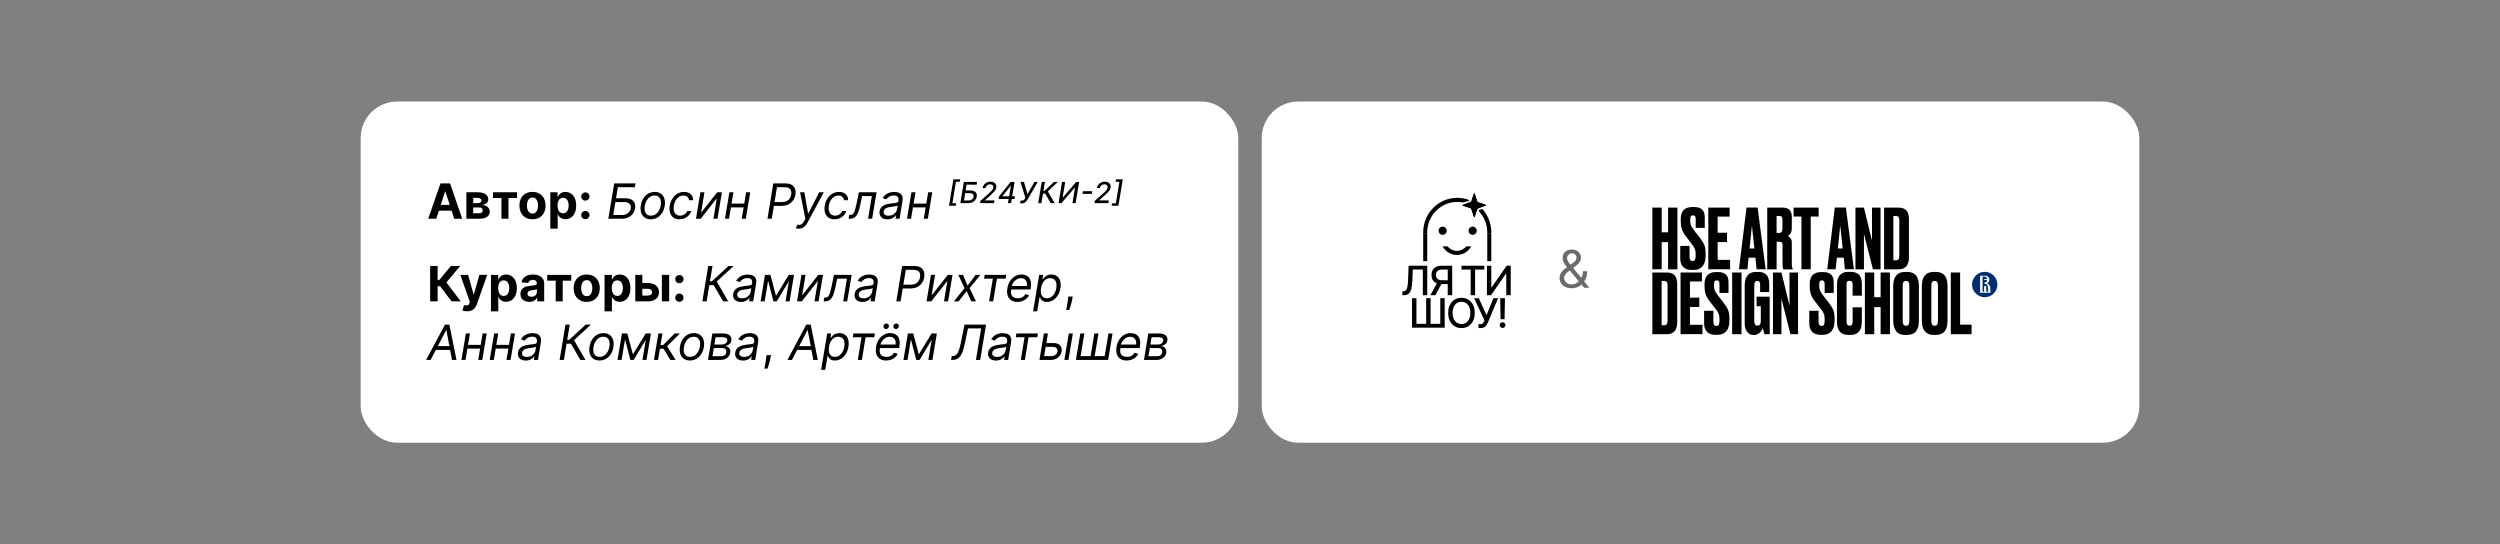 <svg width="1920" height="418" viewBox="0 0 1920 418" fill="none" xmlns="http://www.w3.org/2000/svg">
<rect x="0" y="0" width="1920" height="418" fill="#808080" stroke="none"/>
<rect x="277" y="78" width="674" height="262" rx="27.99" fill="white"/>
<rect x="969" y="78" width="674" height="262" rx="27.99" fill="white"/>
<path d="M335.037 168H328.888L338.258 140.858H345.653L355.009 168H348.86L342.061 147.06H341.849L335.037 168ZM334.653 157.331H349.178V161.811H334.653V157.331ZM358.17 168V147.643H366.851C369.36 147.643 371.344 148.121 372.802 149.075C374.259 150.029 374.988 151.385 374.988 153.143C374.988 154.248 374.577 155.167 373.756 155.9C372.934 156.633 371.794 157.128 370.336 157.384C371.556 157.473 372.594 157.751 373.451 158.219C374.317 158.679 374.975 159.275 375.426 160.008C375.885 160.742 376.115 161.555 376.115 162.447C376.115 163.604 375.806 164.598 375.187 165.429C374.577 166.259 373.681 166.896 372.497 167.337C371.322 167.779 369.886 168 368.19 168H358.17ZM363.432 163.772H368.19C368.976 163.772 369.59 163.587 370.032 163.216C370.482 162.836 370.708 162.319 370.708 161.665C370.708 160.941 370.482 160.371 370.032 159.955C369.59 159.54 368.976 159.333 368.19 159.333H363.432V163.772ZM363.432 156.019H366.97C367.536 156.019 368.017 155.94 368.415 155.781C368.821 155.613 369.13 155.374 369.343 155.065C369.563 154.756 369.674 154.389 369.674 153.965C369.674 153.338 369.422 152.847 368.918 152.494C368.415 152.141 367.726 151.964 366.851 151.964H363.432V156.019ZM378.613 152.083V147.643H397.061V152.083H390.501V168H385.12V152.083H378.613ZM408.952 168.398C406.894 168.398 405.113 167.96 403.611 167.086C402.118 166.202 400.965 164.974 400.152 163.401C399.339 161.82 398.933 159.986 398.933 157.901C398.933 155.798 399.339 153.961 400.152 152.388C400.965 150.807 402.118 149.578 403.611 148.704C405.113 147.82 406.894 147.378 408.952 147.378C411.011 147.378 412.787 147.82 414.28 148.704C415.782 149.578 416.939 150.807 417.752 152.388C418.565 153.961 418.971 155.798 418.971 157.901C418.971 159.986 418.565 161.82 417.752 163.401C416.939 164.974 415.782 166.202 414.28 167.086C412.787 167.96 411.011 168.398 408.952 168.398ZM408.979 164.024C409.915 164.024 410.697 163.759 411.324 163.229C411.952 162.69 412.424 161.957 412.743 161.029C413.069 160.101 413.233 159.045 413.233 157.862C413.233 156.678 413.069 155.622 412.743 154.694C412.424 153.766 411.952 153.033 411.324 152.494C410.697 151.955 409.915 151.686 408.979 151.686C408.033 151.686 407.238 151.955 406.593 152.494C405.957 153.033 405.476 153.766 405.149 154.694C404.831 155.622 404.672 156.678 404.672 157.862C404.672 159.045 404.831 160.101 405.149 161.029C405.476 161.957 405.957 162.69 406.593 163.229C407.238 163.759 408.033 164.024 408.979 164.024ZM422.643 175.634V147.643H428.209V151.063H428.461C428.708 150.515 429.066 149.958 429.534 149.393C430.011 148.819 430.63 148.341 431.389 147.962C432.158 147.573 433.112 147.378 434.252 147.378C435.736 147.378 437.106 147.767 438.36 148.545C439.615 149.313 440.618 150.475 441.369 152.03C442.12 153.576 442.495 155.516 442.495 157.848C442.495 160.119 442.129 162.036 441.395 163.6C440.671 165.155 439.681 166.335 438.427 167.139C437.181 167.934 435.785 168.331 434.239 168.331C433.143 168.331 432.211 168.15 431.442 167.788C430.683 167.426 430.06 166.971 429.574 166.423C429.088 165.866 428.717 165.305 428.461 164.74H428.288V175.634H422.643ZM428.169 157.822C428.169 159.032 428.337 160.088 428.673 160.989C429.008 161.89 429.494 162.593 430.13 163.096C430.767 163.591 431.54 163.839 432.45 163.839C433.369 163.839 434.146 163.587 434.782 163.083C435.418 162.571 435.9 161.864 436.227 160.963C436.562 160.053 436.73 159.006 436.73 157.822C436.73 156.647 436.567 155.613 436.24 154.721C435.913 153.828 435.432 153.13 434.795 152.627C434.159 152.123 433.377 151.871 432.45 151.871C431.531 151.871 430.753 152.114 430.117 152.6C429.49 153.086 429.008 153.775 428.673 154.668C428.337 155.56 428.169 156.611 428.169 157.822ZM449.559 168.345C448.685 168.345 447.934 168.035 447.306 167.417C446.688 166.79 446.379 166.039 446.379 165.164C446.379 164.298 446.688 163.556 447.306 162.937C447.934 162.319 448.685 162.01 449.559 162.01C450.407 162.01 451.15 162.319 451.786 162.937C452.422 163.556 452.74 164.298 452.74 165.164C452.74 165.747 452.59 166.282 452.289 166.767C451.998 167.245 451.613 167.629 451.136 167.92C450.659 168.203 450.133 168.345 449.559 168.345ZM449.559 154.084C448.685 154.084 447.934 153.775 447.306 153.157C446.688 152.538 446.379 151.787 446.379 150.904C446.379 150.038 446.688 149.3 447.306 148.69C447.934 148.072 448.685 147.763 449.559 147.763C450.407 147.763 451.15 148.072 451.786 148.69C452.422 149.3 452.74 150.038 452.74 150.904C452.74 151.496 452.59 152.035 452.289 152.521C451.998 152.998 451.613 153.378 451.136 153.66C450.659 153.943 450.133 154.084 449.559 154.084ZM467.209 168L471.715 140.858H488.095L487.618 143.774H474.524L473.093 152.256H479.985C481.928 152.256 483.519 152.574 484.756 153.21C485.993 153.846 486.863 154.743 487.367 155.9C487.87 157.057 487.989 158.423 487.724 159.995C487.459 161.568 486.881 162.955 485.988 164.157C485.096 165.358 483.925 166.299 482.476 166.98C481.027 167.66 479.331 168 477.387 168H467.209ZM470.973 165.137H477.864C479.101 165.137 480.188 164.89 481.124 164.395C482.07 163.892 482.83 163.247 483.404 162.46C483.987 161.665 484.349 160.826 484.491 159.942C484.703 158.643 484.389 157.526 483.55 156.589C482.71 155.644 481.363 155.171 479.508 155.171H472.616L470.973 165.137ZM499.788 168.424C497.915 168.424 496.346 167.978 495.083 167.086C493.82 166.193 492.927 164.943 492.406 163.335C491.893 161.727 491.81 159.854 492.154 157.716C492.49 155.631 493.157 153.815 494.155 152.269C495.163 150.714 496.413 149.512 497.906 148.664C499.408 147.807 501.06 147.378 502.862 147.378C504.736 147.378 506.299 147.829 507.554 148.73C508.817 149.623 509.71 150.877 510.231 152.494C510.752 154.102 510.841 155.984 510.496 158.14C510.16 160.207 509.485 162.014 508.468 163.56C507.461 165.098 506.211 166.295 504.718 167.152C503.234 168 501.59 168.424 499.788 168.424ZM499.841 165.614C501.272 165.614 502.513 165.248 503.565 164.514C504.625 163.781 505.482 162.814 506.136 161.612C506.799 160.41 507.245 159.112 507.475 157.716C507.687 156.39 507.678 155.158 507.448 154.018C507.218 152.87 506.728 151.946 505.977 151.248C505.226 150.541 504.17 150.188 502.809 150.188C501.378 150.188 500.128 150.559 499.059 151.301C497.999 152.043 497.142 153.02 496.488 154.23C495.834 155.441 495.397 156.744 495.176 158.14C494.964 159.465 494.968 160.698 495.189 161.837C495.419 162.968 495.909 163.883 496.66 164.581C497.42 165.27 498.48 165.614 499.841 165.614ZM521.871 168.424C519.953 168.424 518.381 167.973 517.152 167.072C515.933 166.171 515.085 164.93 514.608 163.348C514.131 161.767 514.06 159.96 514.396 157.928C514.732 155.86 515.412 154.036 516.437 152.454C517.462 150.864 518.738 149.623 520.267 148.73C521.795 147.829 523.479 147.378 525.316 147.378C526.748 147.378 527.993 147.643 529.054 148.174C530.114 148.704 530.931 149.446 531.505 150.4C532.08 151.354 532.349 152.468 532.314 153.74H529.186C529.098 152.812 528.7 151.99 527.993 151.275C527.295 150.55 526.262 150.188 524.892 150.188C523.673 150.188 522.551 150.506 521.526 151.142C520.501 151.77 519.64 152.658 518.942 153.806C518.244 154.946 517.771 156.284 517.524 157.822C517.258 159.394 517.281 160.764 517.59 161.93C517.899 163.096 518.46 164.002 519.273 164.647C520.086 165.292 521.111 165.614 522.348 165.614C523.16 165.614 523.92 165.473 524.627 165.19C525.334 164.908 525.961 164.501 526.509 163.971C527.057 163.441 527.49 162.805 527.808 162.063H530.936C530.547 163.264 529.924 164.347 529.067 165.31C528.21 166.264 527.172 167.024 525.952 167.589C524.733 168.146 523.373 168.424 521.871 168.424ZM538.423 163.388L550.828 147.643H554.433L551.04 168H547.913L550.51 152.256L538.158 168H534.501L537.893 147.643H541.021L538.423 163.388ZM572.301 156.39L571.824 159.306H560.586L561.063 156.39H572.301ZM563.289 147.643L559.896 168H556.769L560.162 147.643H563.289ZM576.171 147.643L572.778 168H569.651L573.043 147.643H576.171ZM589.411 168L593.917 140.858H603.088C605.208 140.858 606.883 141.238 608.111 141.998C609.348 142.758 610.183 143.787 610.615 145.086C611.057 146.384 611.146 147.838 610.881 149.446C610.615 151.036 610.046 152.485 609.171 153.793C608.305 155.1 607.13 156.143 605.646 156.921C604.17 157.698 602.381 158.087 600.278 158.087H593.705L594.182 155.171H600.649C602.098 155.171 603.309 154.919 604.281 154.416C605.252 153.912 606.012 153.227 606.56 152.362C607.108 151.496 607.47 150.524 607.647 149.446C607.823 148.35 607.779 147.378 607.514 146.53C607.258 145.673 606.724 145.002 605.911 144.516C605.107 144.021 603.971 143.774 602.505 143.774H596.726L592.697 168H589.411ZM613.408 175.634C612.878 175.634 612.41 175.59 612.004 175.501C611.606 175.422 611.332 175.342 611.182 175.263L612.454 172.506C613.179 172.7 613.824 172.758 614.389 172.678C614.964 172.608 615.507 172.329 616.019 171.843C616.541 171.366 617.084 170.615 617.649 169.59L618.524 168L614.442 147.643H617.702L620.618 163.918H620.83L629.153 147.643H632.678L620.194 170.942C619.611 172.029 618.97 172.917 618.272 173.606C617.574 174.295 616.819 174.803 616.006 175.13C615.193 175.466 614.327 175.634 613.408 175.634ZM640.902 168.424C638.984 168.424 637.412 167.973 636.184 167.072C634.964 166.171 634.116 164.93 633.639 163.348C633.162 161.767 633.091 159.96 633.427 157.928C633.763 155.86 634.443 154.036 635.468 152.454C636.493 150.864 637.77 149.623 639.298 148.73C640.827 147.829 642.51 147.378 644.347 147.378C645.779 147.378 647.025 147.643 648.085 148.174C649.145 148.704 649.962 149.446 650.537 150.4C651.111 151.354 651.38 152.468 651.345 153.74H648.217C648.129 152.812 647.731 151.99 647.025 151.275C646.327 150.55 645.293 150.188 643.923 150.188C642.704 150.188 641.582 150.506 640.557 151.142C639.532 151.77 638.671 152.658 637.973 153.806C637.275 154.946 636.802 156.284 636.555 157.822C636.29 159.394 636.312 160.764 636.621 161.93C636.93 163.096 637.491 164.002 638.304 164.647C639.117 165.292 640.142 165.614 641.379 165.614C642.192 165.614 642.952 165.473 643.658 165.19C644.365 164.908 644.992 164.501 645.54 163.971C646.088 163.441 646.521 162.805 646.839 162.063H649.967C649.578 163.264 648.955 164.347 648.098 165.31C647.241 166.264 646.203 167.024 644.984 167.589C643.764 168.146 642.404 168.424 640.902 168.424ZM651.729 168L652.206 165.084H652.949C653.558 165.084 654.084 164.965 654.526 164.727C654.976 164.479 655.378 164.051 655.732 163.441C656.094 162.823 656.434 161.965 656.752 160.87C657.079 159.766 657.419 158.361 657.773 156.655L659.628 147.643H673.199L669.806 168H666.679L669.594 150.559H662.12L660.582 157.822C660.238 159.492 659.845 160.963 659.403 162.235C658.97 163.498 658.453 164.559 657.852 165.416C657.26 166.273 656.549 166.918 655.719 167.351C654.897 167.784 653.921 168 652.79 168H651.729ZM681.482 168.477C680.192 168.477 679.061 168.234 678.089 167.748C677.118 167.253 676.397 166.542 675.929 165.614C675.461 164.678 675.333 163.547 675.545 162.222C675.748 161.055 676.141 160.11 676.724 159.386C677.308 158.652 678.014 158.078 678.845 157.663C679.684 157.239 680.585 156.925 681.548 156.722C682.52 156.51 683.488 156.346 684.451 156.231C685.705 156.072 686.726 155.949 687.512 155.86C688.299 155.772 688.891 155.626 689.288 155.423C689.686 155.22 689.929 154.871 690.017 154.376V154.27C690.229 152.971 690.057 151.96 689.5 151.235C688.944 150.502 687.95 150.135 686.518 150.135C685.034 150.135 683.793 150.462 682.794 151.116C681.796 151.77 681.058 152.468 680.581 153.21L677.824 152.149C678.549 150.913 679.415 149.95 680.422 149.26C681.429 148.562 682.485 148.076 683.589 147.803C684.694 147.52 685.758 147.378 686.783 147.378C687.437 147.378 688.175 147.458 688.997 147.617C689.818 147.767 690.587 148.081 691.303 148.558C692.027 149.035 692.57 149.755 692.933 150.718C693.304 151.681 693.357 152.971 693.092 154.588L690.865 168H687.738L688.215 165.243H688.056C687.773 165.685 687.34 166.158 686.757 166.661C686.183 167.165 685.454 167.594 684.57 167.947C683.695 168.3 682.666 168.477 681.482 168.477ZM682.383 165.667C683.62 165.667 684.703 165.425 685.63 164.939C686.567 164.453 687.318 163.825 687.883 163.057C688.458 162.288 688.815 161.48 688.957 160.631L689.434 157.769C689.275 157.928 688.961 158.074 688.493 158.206C688.025 158.33 687.495 158.44 686.903 158.537C686.32 158.626 685.75 158.705 685.193 158.776C684.645 158.838 684.203 158.891 683.868 158.935C683.037 159.041 682.246 159.213 681.495 159.452C680.753 159.682 680.126 160.031 679.614 160.499C679.11 160.958 678.796 161.586 678.673 162.381C678.487 163.467 678.748 164.289 679.455 164.846C680.161 165.394 681.138 165.667 682.383 165.667ZM712.106 156.39L711.629 159.306H700.391L700.868 156.39H712.106ZM703.094 147.643L699.702 168H696.574L699.967 147.643H703.094ZM715.976 147.643L712.584 168H709.456L712.849 147.643H715.976ZM728.834 158.004L732.198 137.719H737.422L737.112 139.603H734.162L731.427 156.119H734.377L734.067 158.004H728.834ZM737.531 156L740.235 139.715H750.389L750.039 141.83H742.342L741.595 146.283H745.237C746.445 146.283 747.442 146.479 748.226 146.871C749.011 147.264 749.568 147.818 749.896 148.533C750.225 149.249 750.307 150.092 750.143 151.062C749.978 152.032 749.61 152.888 749.038 153.63C748.47 154.373 747.728 154.953 746.811 155.372C745.899 155.791 744.839 156 743.63 156H737.531ZM740.338 153.933H743.972C744.672 153.933 745.287 153.795 745.817 153.519C746.347 153.243 746.774 152.886 747.097 152.446C747.426 152.006 747.633 151.534 747.718 151.03C747.834 150.299 747.654 149.67 747.177 149.146C746.705 148.615 745.944 148.35 744.895 148.35H741.261L740.338 153.933ZM752.697 156L753.007 154.219L759.448 148.509C760.137 147.889 760.713 147.346 761.174 146.879C761.64 146.408 762.003 145.96 762.263 145.535C762.528 145.111 762.703 144.661 762.788 144.184C762.878 143.643 762.83 143.176 762.645 142.784C762.465 142.387 762.176 142.082 761.778 141.87C761.38 141.652 760.903 141.544 760.347 141.544C759.764 141.544 759.234 141.663 758.756 141.902C758.279 142.14 757.882 142.477 757.564 142.911C757.246 143.346 757.036 143.855 756.935 144.438H754.598C754.762 143.447 755.138 142.58 755.727 141.838C756.315 141.096 757.044 140.521 757.914 140.112C758.783 139.699 759.724 139.492 760.736 139.492C761.765 139.492 762.632 139.696 763.337 140.104C764.047 140.507 764.561 141.059 764.879 141.758C765.197 142.453 765.282 143.237 765.134 144.112C765.028 144.722 764.813 145.315 764.49 145.893C764.166 146.466 763.668 147.107 762.995 147.818C762.321 148.523 761.404 149.379 760.243 150.386L756.458 153.774L756.434 153.893H763.758L763.416 156H752.697ZM766.951 152.819L767.269 150.831L776.151 139.715H777.717L777.232 142.641H776.238L769.877 150.609V150.736H779.514L779.172 152.819H766.951ZM774.131 156L774.759 152.199L774.934 151.316L776.85 139.715H779.18L776.477 156H774.131ZM783.45 156.223L783.816 154.06H784.786C785.194 154.06 785.544 153.991 785.836 153.853C786.127 153.715 786.377 153.53 786.583 153.296C786.795 153.058 786.981 152.798 787.14 152.517L787.474 151.937L783.768 139.715H786.377L789.08 149.13L794.456 139.715H797.024L789.176 153.177C788.842 153.718 788.481 154.219 788.094 154.68C787.707 155.141 787.233 155.515 786.671 155.801C786.109 156.082 785.404 156.223 784.556 156.223H783.45ZM806.997 156L802.735 148.7H801.01L799.793 156H797.336L800.039 139.715H802.497L801.352 146.593H802.155L809.454 139.715H812.452L804.739 147.007L809.995 156H806.997ZM815.647 139.715H818.08L816.108 151.674H816.259L826.517 139.715H828.791L826.087 156H823.63L825.618 144.056H825.467L815.209 156H812.943L815.647 139.715ZM838.876 146.824L838.534 148.891H831.305L831.647 146.824H838.876ZM840.502 156L840.812 154.219L847.253 148.509C847.942 147.889 848.517 147.346 848.978 146.879C849.445 146.408 849.808 145.96 850.067 145.535C850.333 145.111 850.507 144.661 850.592 144.184C850.682 143.643 850.635 143.176 850.449 142.784C850.269 142.387 849.98 142.082 849.582 141.87C849.185 141.652 848.708 141.544 848.151 141.544C847.568 141.544 847.038 141.663 846.561 141.902C846.084 142.14 845.686 142.477 845.368 142.911C845.05 143.346 844.841 143.855 844.74 144.438H842.402C842.566 143.447 842.943 142.58 843.531 141.838C844.12 141.096 844.848 140.521 845.718 140.112C846.587 139.699 847.528 139.492 848.541 139.492C849.569 139.492 850.436 139.696 851.141 140.104C851.851 140.507 852.366 141.059 852.684 141.758C853.002 142.453 853.087 143.237 852.938 144.112C852.832 144.722 852.617 145.315 852.294 145.893C851.971 146.466 851.472 147.107 850.799 147.818C850.126 148.523 849.209 149.379 848.048 150.386L844.263 153.774L844.239 153.893H851.562L851.22 156H840.502ZM862.301 137.719L858.938 158.004H853.713L854.023 156.119H856.973L859.709 139.603H856.759L857.069 137.719H862.301Z" fill="black"/>
<path d="M346.779 231.444L338.059 219.875H336.098V231.444H330.359V204.302H336.098V215.143H337.251L346.263 204.302H353.406L342.817 216.893L353.896 231.444H346.779ZM358.667 239.078C357.952 239.078 357.28 239.021 356.653 238.906C356.034 238.8 355.522 238.663 355.115 238.495L356.388 234.28C357.05 234.484 357.647 234.594 358.177 234.612C358.716 234.629 359.18 234.506 359.568 234.241C359.966 233.976 360.289 233.525 360.536 232.889L360.867 232.027L353.565 211.088H359.502L363.717 226.037H363.929L368.183 211.088H374.16L366.248 233.644C365.868 234.74 365.351 235.694 364.697 236.507C364.052 237.329 363.235 237.96 362.246 238.402C361.256 238.853 360.063 239.078 358.667 239.078ZM377.049 239.078V211.088H382.615V214.507H382.867C383.115 213.959 383.472 213.403 383.941 212.837C384.418 212.263 385.036 211.786 385.796 211.406C386.565 211.017 387.519 210.823 388.659 210.823C390.143 210.823 391.512 211.212 392.767 211.989C394.022 212.758 395.024 213.92 395.775 215.475C396.526 217.021 396.902 218.96 396.902 221.293C396.902 223.563 396.535 225.481 395.802 227.044C395.078 228.599 394.088 229.779 392.833 230.583C391.588 231.378 390.192 231.776 388.645 231.776C387.55 231.776 386.618 231.595 385.849 231.232C385.089 230.87 384.466 230.415 383.98 229.867C383.494 229.311 383.123 228.75 382.867 228.184H382.695V239.078H377.049ZM382.576 221.266C382.576 222.477 382.743 223.532 383.079 224.434C383.415 225.335 383.901 226.037 384.537 226.541C385.173 227.036 385.946 227.283 386.856 227.283C387.775 227.283 388.553 227.031 389.189 226.527C389.825 226.015 390.306 225.308 390.633 224.407C390.969 223.497 391.137 222.45 391.137 221.266C391.137 220.091 390.974 219.057 390.647 218.165C390.32 217.273 389.838 216.575 389.202 216.071C388.566 215.567 387.784 215.316 386.856 215.316C385.937 215.316 385.16 215.558 384.524 216.044C383.896 216.53 383.415 217.22 383.079 218.112C382.743 219.004 382.576 220.056 382.576 221.266ZM406.471 231.829C405.172 231.829 404.014 231.603 402.998 231.153C401.982 230.693 401.178 230.017 400.586 229.125C400.003 228.224 399.712 227.102 399.712 225.759C399.712 224.628 399.919 223.678 400.335 222.909C400.75 222.141 401.315 221.522 402.031 221.054C402.747 220.586 403.559 220.232 404.469 219.994C405.388 219.755 406.351 219.587 407.359 219.49C408.542 219.366 409.497 219.252 410.221 219.146C410.946 219.031 411.471 218.863 411.798 218.642C412.125 218.421 412.289 218.094 412.289 217.661V217.582C412.289 216.742 412.024 216.093 411.493 215.634C410.972 215.174 410.23 214.944 409.267 214.944C408.251 214.944 407.442 215.17 406.842 215.62C406.241 216.062 405.843 216.619 405.649 217.29L400.427 216.866C400.692 215.629 401.214 214.56 401.991 213.659C402.769 212.749 403.771 212.051 405 211.565C406.236 211.07 407.668 210.823 409.293 210.823C410.424 210.823 411.507 210.955 412.54 211.22C413.583 211.485 414.506 211.896 415.31 212.453C416.123 213.01 416.764 213.725 417.232 214.6C417.7 215.466 417.934 216.504 417.934 217.714V231.444H412.58V228.621H412.421C412.094 229.258 411.657 229.819 411.109 230.305C410.561 230.782 409.903 231.157 409.134 231.431C408.366 231.696 407.478 231.829 406.471 231.829ZM408.087 227.932C408.918 227.932 409.651 227.769 410.287 227.442C410.924 227.106 411.423 226.656 411.785 226.09C412.147 225.525 412.328 224.884 412.328 224.168V222.008C412.152 222.123 411.909 222.229 411.599 222.326C411.299 222.415 410.959 222.499 410.579 222.578C410.199 222.649 409.819 222.715 409.439 222.777C409.059 222.83 408.715 222.879 408.406 222.923C407.743 223.02 407.164 223.175 406.669 223.387C406.175 223.599 405.79 223.886 405.516 224.248C405.243 224.601 405.106 225.043 405.106 225.573C405.106 226.342 405.384 226.93 405.94 227.336C406.506 227.734 407.222 227.932 408.087 227.932ZM420.27 215.528V211.088H438.718V215.528H432.158V231.444H426.777V215.528H420.27ZM450.609 231.842C448.551 231.842 446.771 231.405 445.269 230.53C443.775 229.646 442.622 228.418 441.81 226.846C440.997 225.264 440.59 223.431 440.59 221.346C440.59 219.243 440.997 217.405 441.81 215.832C442.622 214.251 443.775 213.023 445.269 212.148C446.771 211.265 448.551 210.823 450.609 210.823C452.668 210.823 454.444 211.265 455.937 212.148C457.439 213.023 458.597 214.251 459.409 215.832C460.222 217.405 460.629 219.243 460.629 221.346C460.629 223.431 460.222 225.264 459.409 226.846C458.597 228.418 457.439 229.646 455.937 230.53C454.444 231.405 452.668 231.842 450.609 231.842ZM450.636 227.468C451.573 227.468 452.354 227.203 452.982 226.673C453.609 226.134 454.082 225.401 454.4 224.473C454.727 223.546 454.89 222.49 454.89 221.306C454.89 220.122 454.727 219.066 454.4 218.138C454.082 217.211 453.609 216.477 452.982 215.938C452.354 215.399 451.573 215.13 450.636 215.13C449.691 215.13 448.895 215.399 448.25 215.938C447.614 216.477 447.133 217.211 446.806 218.138C446.488 219.066 446.329 220.122 446.329 221.306C446.329 222.49 446.488 223.546 446.806 224.473C447.133 225.401 447.614 226.134 448.25 226.673C448.895 227.203 449.691 227.468 450.636 227.468ZM464.3 239.078V211.088H469.866V214.507H470.118C470.365 213.959 470.723 213.403 471.191 212.837C471.668 212.263 472.287 211.786 473.047 211.406C473.815 211.017 474.77 210.823 475.909 210.823C477.394 210.823 478.763 211.212 480.018 211.989C481.272 212.758 482.275 213.92 483.026 215.475C483.777 217.021 484.153 218.96 484.153 221.293C484.153 223.563 483.786 225.481 483.053 227.044C482.328 228.599 481.339 229.779 480.084 230.583C478.838 231.378 477.442 231.776 475.896 231.776C474.801 231.776 473.868 231.595 473.1 231.232C472.34 230.87 471.717 230.415 471.231 229.867C470.745 229.311 470.374 228.75 470.118 228.184H469.946V239.078H464.3ZM469.826 221.266C469.826 222.477 469.994 223.532 470.33 224.434C470.666 225.335 471.152 226.037 471.788 226.541C472.424 227.036 473.197 227.283 474.107 227.283C475.026 227.283 475.803 227.031 476.439 226.527C477.076 226.015 477.557 225.308 477.884 224.407C478.22 223.497 478.388 222.45 478.388 221.266C478.388 220.091 478.224 219.057 477.897 218.165C477.57 217.273 477.089 216.575 476.453 216.071C475.817 215.567 475.035 215.316 474.107 215.316C473.188 215.316 472.411 215.558 471.774 216.044C471.147 216.53 470.666 217.22 470.33 218.112C469.994 219.004 469.826 220.056 469.826 221.266ZM491.455 217.343H497.538C500.233 217.343 502.336 217.988 503.847 219.278C505.357 220.559 506.113 222.273 506.113 224.42C506.113 225.816 505.773 227.044 505.092 228.105C504.412 229.156 503.431 229.978 502.15 230.57C500.869 231.153 499.332 231.444 497.538 231.444H487.916V211.088H493.31V227.005H497.538C498.484 227.005 499.261 226.766 499.871 226.289C500.48 225.812 500.79 225.202 500.798 224.46C500.79 223.674 500.48 223.033 499.871 222.538C499.261 222.035 498.484 221.783 497.538 221.783H491.455V217.343ZM508.3 231.444V211.088H513.945V231.444H508.3ZM521.758 231.789C520.883 231.789 520.132 231.48 519.505 230.861C518.886 230.234 518.577 229.483 518.577 228.608C518.577 227.742 518.886 227 519.505 226.382C520.132 225.763 520.883 225.454 521.758 225.454C522.606 225.454 523.348 225.763 523.984 226.382C524.62 227 524.939 227.742 524.939 228.608C524.939 229.191 524.788 229.726 524.488 230.212C524.196 230.689 523.812 231.073 523.335 231.365C522.858 231.648 522.332 231.789 521.758 231.789ZM521.758 217.529C520.883 217.529 520.132 217.22 519.505 216.601C518.886 215.983 518.577 215.232 518.577 214.348C518.577 213.482 518.886 212.744 519.505 212.135C520.132 211.516 520.883 211.207 521.758 211.207C522.606 211.207 523.348 211.516 523.984 212.135C524.62 212.744 524.939 213.482 524.939 214.348C524.939 214.94 524.788 215.479 524.488 215.965C524.196 216.442 523.812 216.822 523.335 217.105C522.858 217.387 522.332 217.529 521.758 217.529ZM555.364 231.444L548.101 218.987H544.762L542.694 231.444H539.407L543.913 204.302H547.2L545.239 216.071H546.67L559.499 204.302H563.422L550.487 216.23L559.287 231.444H555.364ZM569.048 231.921C567.758 231.921 566.627 231.678 565.655 231.193C564.683 230.698 563.963 229.987 563.495 229.059C563.026 228.122 562.898 226.991 563.11 225.666C563.314 224.5 563.707 223.554 564.29 222.83C564.873 222.097 565.58 221.522 566.41 221.107C567.25 220.683 568.151 220.369 569.114 220.166C570.086 219.954 571.053 219.791 572.016 219.676C573.271 219.517 574.291 219.393 575.078 219.305C575.864 219.216 576.456 219.071 576.854 218.867C577.251 218.664 577.494 218.315 577.583 217.82V217.714C577.795 216.416 577.622 215.404 577.066 214.679C576.509 213.946 575.515 213.579 574.084 213.579C572.599 213.579 571.358 213.906 570.36 214.56C569.361 215.214 568.624 215.912 568.146 216.654L565.39 215.594C566.114 214.357 566.98 213.394 567.987 212.705C568.995 212.007 570.05 211.521 571.155 211.247C572.259 210.964 573.324 210.823 574.349 210.823C575.003 210.823 575.74 210.902 576.562 211.061C577.384 211.212 578.152 211.525 578.868 212.002C579.593 212.479 580.136 213.199 580.498 214.163C580.869 215.126 580.922 216.416 580.657 218.032L578.431 231.444H575.303L575.78 228.688H575.621C575.338 229.129 574.905 229.602 574.322 230.106C573.748 230.609 573.019 231.038 572.136 231.391C571.261 231.745 570.232 231.921 569.048 231.921ZM569.949 229.112C571.186 229.112 572.268 228.869 573.196 228.383C574.132 227.897 574.883 227.27 575.449 226.501C576.023 225.732 576.381 224.924 576.522 224.076L576.999 221.213C576.84 221.372 576.527 221.518 576.058 221.65C575.59 221.774 575.06 221.885 574.468 221.982C573.885 222.07 573.315 222.15 572.758 222.22C572.211 222.282 571.769 222.335 571.433 222.379C570.603 222.485 569.812 222.658 569.061 222.896C568.319 223.126 567.691 223.475 567.179 223.943C566.675 224.403 566.362 225.03 566.238 225.825C566.052 226.912 566.313 227.734 567.02 228.29C567.727 228.838 568.703 229.112 569.949 229.112ZM595.961 227.203L605.768 211.088H608.737L596.544 231.444H594L588.751 211.088H591.667L595.961 227.203ZM590.66 211.088L587.267 231.444H584.139L587.532 211.088H590.66ZM603.277 231.444L606.669 211.088H609.797L606.404 231.444H603.277ZM616.052 226.832L628.457 211.088H632.062L628.669 231.444H625.542L628.139 215.7L615.787 231.444H612.13L615.522 211.088H618.65L616.052 226.832ZM632.595 231.444L633.073 228.529H633.815C634.424 228.529 634.95 228.409 635.392 228.171C635.842 227.923 636.244 227.495 636.598 226.885C636.96 226.267 637.3 225.41 637.618 224.314C637.945 223.21 638.285 221.805 638.639 220.1L640.494 211.088H654.065L650.672 231.444H647.545L650.46 214.003H642.986L641.448 221.266C641.104 222.936 640.711 224.407 640.269 225.679C639.836 226.943 639.319 228.003 638.718 228.86C638.126 229.717 637.415 230.362 636.585 230.795C635.763 231.228 634.787 231.444 633.656 231.444H632.595ZM662.348 231.921C661.058 231.921 659.927 231.678 658.956 231.193C657.984 230.698 657.264 229.987 656.795 229.059C656.327 228.122 656.199 226.991 656.411 225.666C656.614 224.5 657.007 223.554 657.59 222.83C658.174 222.097 658.88 221.522 659.711 221.107C660.55 220.683 661.451 220.369 662.415 220.166C663.386 219.954 664.354 219.791 665.317 219.676C666.572 219.517 667.592 219.393 668.378 219.305C669.165 219.216 669.757 219.071 670.154 218.867C670.552 218.664 670.795 218.315 670.883 217.82V217.714C671.095 216.416 670.923 215.404 670.366 214.679C669.81 213.946 668.816 213.579 667.384 213.579C665.9 213.579 664.659 213.906 663.66 214.56C662.662 215.214 661.924 215.912 661.447 216.654L658.69 215.594C659.415 214.357 660.281 213.394 661.288 212.705C662.295 212.007 663.351 211.521 664.455 211.247C665.56 210.964 666.625 210.823 667.649 210.823C668.303 210.823 669.041 210.902 669.863 211.061C670.684 211.212 671.453 211.525 672.169 212.002C672.893 212.479 673.437 213.199 673.799 214.163C674.17 215.126 674.223 216.416 673.958 218.032L671.731 231.444H668.604L669.081 228.688H668.922C668.639 229.129 668.206 229.602 667.623 230.106C667.049 230.609 666.32 231.038 665.436 231.391C664.562 231.745 663.532 231.921 662.348 231.921ZM663.249 229.112C664.486 229.112 665.569 228.869 666.496 228.383C667.433 227.897 668.184 227.27 668.749 226.501C669.324 225.732 669.682 224.924 669.823 224.076L670.3 221.213C670.141 221.372 669.827 221.518 669.359 221.65C668.891 221.774 668.361 221.885 667.769 221.982C667.186 222.07 666.616 222.15 666.059 222.22C665.511 222.282 665.07 222.335 664.734 222.379C663.903 222.485 663.113 222.658 662.362 222.896C661.619 223.126 660.992 223.475 660.48 223.943C659.976 224.403 659.662 225.03 659.539 225.825C659.353 226.912 659.614 227.734 660.321 228.29C661.027 228.838 662.004 229.112 663.249 229.112ZM688.36 231.444L692.866 204.302H702.037C704.158 204.302 705.832 204.682 707.06 205.442C708.297 206.202 709.132 207.231 709.565 208.53C710.007 209.829 710.095 211.282 709.83 212.89C709.565 214.481 708.995 215.93 708.121 217.237C707.255 218.545 706.08 219.587 704.595 220.365C703.12 221.142 701.331 221.531 699.228 221.531H692.654L693.132 218.615H699.599C701.048 218.615 702.258 218.364 703.23 217.86C704.202 217.356 704.962 216.672 705.51 215.806C706.058 214.94 706.42 213.968 706.596 212.89C706.773 211.795 706.729 210.823 706.464 209.975C706.208 209.118 705.673 208.446 704.86 207.96C704.056 207.465 702.921 207.218 701.454 207.218H695.676L691.647 231.444H688.36ZM715.512 226.832L727.917 211.088H731.522L728.129 231.444H725.002L727.599 215.7L715.247 231.444H711.59L714.982 211.088H718.11L715.512 226.832ZM739.583 211.088L743.082 219.411L749.337 211.088H752.942L744.672 221.266L749.549 231.444H745.944L742.393 223.546L736.19 231.444H732.586L740.749 221.266L735.978 211.088H739.583ZM755.762 214.003L756.239 211.088H772.778L772.301 214.003H765.622L762.759 231.444H759.631L762.494 214.003H755.762ZM781.373 231.868C779.42 231.868 777.808 231.436 776.536 230.57C775.263 229.695 774.375 228.476 773.872 226.912C773.368 225.339 773.289 223.51 773.633 221.425C773.978 219.34 774.662 217.502 775.687 215.912C776.712 214.313 777.989 213.067 779.517 212.175C781.046 211.273 782.725 210.823 784.554 210.823C785.614 210.823 786.634 210.999 787.615 211.353C788.596 211.706 789.444 212.281 790.16 213.076C790.875 213.862 791.374 214.905 791.657 216.203C791.94 217.502 791.922 219.101 791.604 221.001L791.392 222.326H775.701L776.125 219.623H788.635C788.839 218.474 788.786 217.449 788.476 216.548C788.176 215.647 787.65 214.936 786.899 214.414C786.157 213.893 785.216 213.632 784.076 213.632C782.901 213.632 781.806 213.95 780.79 214.587C779.774 215.214 778.925 216.009 778.245 216.972C777.565 217.926 777.141 218.898 776.973 219.888L776.602 222.22C776.337 223.908 776.376 225.251 776.721 226.249C777.074 227.248 777.689 227.968 778.563 228.409C779.438 228.842 780.533 229.059 781.85 229.059C782.689 229.059 783.462 228.944 784.169 228.714C784.876 228.476 785.508 228.122 786.064 227.654C786.621 227.177 787.089 226.585 787.469 225.878L790.332 226.726C789.846 227.751 789.161 228.652 788.278 229.43C787.403 230.199 786.378 230.799 785.203 231.232C784.037 231.656 782.76 231.868 781.373 231.868ZM793.413 239.078L798.105 211.088H801.126L800.596 214.322H800.967C801.25 213.968 801.639 213.518 802.134 212.97C802.637 212.413 803.313 211.918 804.161 211.485C805.018 211.044 806.109 210.823 807.435 210.823C809.149 210.823 810.585 211.251 811.742 212.108C812.899 212.965 813.717 214.18 814.194 215.753C814.671 217.326 814.733 219.181 814.379 221.319C814.026 223.475 813.35 225.344 812.352 226.925C811.353 228.498 810.134 229.717 808.694 230.583C807.254 231.44 805.685 231.868 803.989 231.868C802.681 231.868 801.67 231.652 800.954 231.219C800.238 230.777 799.717 230.278 799.39 229.721C799.063 229.156 798.812 228.688 798.635 228.317H798.37L796.567 239.078H793.413ZM799.483 221.266C799.236 222.803 799.236 224.16 799.483 225.335C799.739 226.501 800.247 227.415 801.007 228.078C801.776 228.732 802.787 229.059 804.042 229.059C805.35 229.059 806.494 228.714 807.475 228.025C808.464 227.327 809.277 226.391 809.913 225.215C810.558 224.032 811.004 222.715 811.252 221.266C811.481 219.835 811.472 218.545 811.225 217.396C810.978 216.239 810.474 215.324 809.714 214.653C808.954 213.973 807.912 213.632 806.587 213.632C805.314 213.632 804.188 213.955 803.207 214.6C802.235 215.236 801.431 216.128 800.795 217.277C800.168 218.417 799.73 219.746 799.483 221.266ZM823.825 227.734L823.613 229.165C823.463 230.172 823.233 231.25 822.924 232.399C822.624 233.547 822.31 234.629 821.983 235.646C821.656 236.662 821.387 237.47 821.175 238.071H818.789C818.904 237.505 819.054 236.759 819.24 235.831C819.425 234.903 819.611 233.865 819.796 232.717C819.991 231.577 820.15 230.411 820.274 229.218L820.433 227.734H823.825ZM330.704 276.444H327.258L341.73 249.302H345.123L350.583 276.444H347.137L342.843 253.596H342.631L330.704 276.444ZM333.725 265.842H347.614L347.137 268.758H333.248L333.725 265.842ZM369.919 264.835L369.442 267.75H358.203L358.681 264.835H369.919ZM360.907 256.088L357.514 276.444H354.387L357.779 256.088H360.907ZM373.789 256.088L370.396 276.444H367.268L370.661 256.088H373.789ZM391.641 264.835L391.163 267.75H379.925L380.402 264.835H391.641ZM382.629 256.088L379.236 276.444H376.108L379.501 256.088H382.629ZM395.51 256.088L392.118 276.444H388.99L392.383 256.088H395.51ZM403.767 276.921C402.477 276.921 401.346 276.678 400.374 276.193C399.402 275.698 398.682 274.987 398.214 274.059C397.746 273.122 397.618 271.991 397.83 270.666C398.033 269.5 398.426 268.554 399.009 267.83C399.592 267.097 400.299 266.522 401.13 266.107C401.969 265.683 402.87 265.369 403.833 265.166C404.805 264.954 405.773 264.791 406.736 264.676C407.99 264.517 409.011 264.393 409.797 264.305C410.583 264.216 411.175 264.071 411.573 263.867C411.971 263.664 412.214 263.315 412.302 262.82V262.714C412.514 261.416 412.342 260.404 411.785 259.679C411.228 258.946 410.234 258.579 408.803 258.579C407.319 258.579 406.077 258.906 405.079 259.56C404.081 260.214 403.343 260.912 402.866 261.654L400.109 260.594C400.834 259.357 401.7 258.394 402.707 257.705C403.714 257.007 404.77 256.521 405.874 256.247C406.979 255.964 408.043 255.823 409.068 255.823C409.722 255.823 410.46 255.902 411.281 256.061C412.103 256.212 412.872 256.525 413.587 257.002C414.312 257.479 414.855 258.199 415.218 259.163C415.589 260.126 415.642 261.416 415.377 263.032L413.15 276.444H410.022L410.499 273.688H410.34C410.058 274.129 409.625 274.602 409.042 275.106C408.467 275.609 407.738 276.038 406.855 276.391C405.98 276.745 404.951 276.921 403.767 276.921ZM404.668 274.112C405.905 274.112 406.987 273.869 407.915 273.383C408.852 272.897 409.603 272.27 410.168 271.501C410.742 270.732 411.1 269.924 411.242 269.076L411.719 266.213C411.56 266.372 411.246 266.518 410.778 266.65C410.31 266.774 409.779 266.885 409.187 266.982C408.604 267.07 408.034 267.15 407.478 267.22C406.93 267.282 406.488 267.335 406.153 267.379C405.322 267.485 404.531 267.658 403.78 267.896C403.038 268.126 402.411 268.475 401.898 268.943C401.395 269.403 401.081 270.03 400.957 270.825C400.772 271.912 401.032 272.734 401.739 273.29C402.446 273.838 403.422 274.112 404.668 274.112ZM445.736 276.444L438.473 263.987H435.133L433.066 276.444H429.779L434.285 249.302H437.572L435.61 261.071H437.042L449.871 249.302H453.794L440.859 261.23L449.659 276.444H445.736ZM460.39 276.868C458.517 276.868 456.949 276.422 455.685 275.53C454.422 274.638 453.53 273.387 453.008 271.779C452.496 270.171 452.412 268.298 452.756 266.16C453.092 264.075 453.759 262.259 454.758 260.713C455.765 259.158 457.015 257.956 458.508 257.108C460.01 256.251 461.662 255.823 463.465 255.823C465.338 255.823 466.902 256.273 468.156 257.175C469.42 258.067 470.312 259.322 470.833 260.938C471.355 262.546 471.443 264.428 471.099 266.584C470.763 268.652 470.087 270.458 469.071 272.005C468.064 273.542 466.813 274.739 465.32 275.596C463.836 276.444 462.193 276.868 460.39 276.868ZM460.443 274.059C461.874 274.059 463.116 273.692 464.167 272.959C465.227 272.225 466.085 271.258 466.738 270.056C467.401 268.855 467.847 267.556 468.077 266.16C468.289 264.835 468.28 263.602 468.05 262.462C467.821 261.314 467.33 260.391 466.579 259.693C465.828 258.986 464.772 258.632 463.412 258.632C461.981 258.632 460.73 259.003 459.661 259.746C458.601 260.488 457.744 261.464 457.09 262.675C456.436 263.885 455.999 265.188 455.778 266.584C455.566 267.909 455.571 269.142 455.791 270.282C456.021 271.413 456.511 272.327 457.262 273.025C458.022 273.714 459.083 274.059 460.443 274.059ZM486.078 272.203L495.885 256.088H498.853L486.661 276.444H484.116L478.868 256.088H481.784L486.078 272.203ZM480.776 256.088L477.384 276.444H474.256L477.649 256.088H480.776ZM493.393 276.444L496.786 256.088H499.914L496.521 276.444H493.393ZM502.246 276.444L505.639 256.088H508.767L507.282 264.941H509.35L518.15 256.088H522.179L512.318 265.895L518.892 276.444H514.863L509.615 267.856H506.805L505.374 276.444H502.246ZM529.855 276.868C527.982 276.868 526.414 276.422 525.151 275.53C523.887 274.638 522.995 273.387 522.474 271.779C521.961 270.171 521.877 268.298 522.222 266.16C522.557 264.075 523.225 262.259 524.223 260.713C525.23 259.158 526.48 257.956 527.973 257.108C529.475 256.251 531.128 255.823 532.93 255.823C534.803 255.823 536.367 256.273 537.622 257.175C538.885 258.067 539.777 259.322 540.299 260.938C540.82 262.546 540.908 264.428 540.564 266.584C540.228 268.652 539.552 270.458 538.536 272.005C537.529 273.542 536.279 274.739 534.785 275.596C533.301 276.444 531.658 276.868 529.855 276.868ZM529.908 274.059C531.34 274.059 532.581 273.692 533.632 272.959C534.693 272.225 535.55 271.258 536.204 270.056C536.866 268.855 537.312 267.556 537.542 266.16C537.754 264.835 537.745 263.602 537.516 262.462C537.286 261.314 536.796 260.391 536.045 259.693C535.294 258.986 534.238 258.632 532.877 258.632C531.446 258.632 530.196 259.003 529.126 259.746C528.066 260.488 527.209 261.464 526.555 262.675C525.902 263.885 525.464 265.188 525.243 266.584C525.031 267.909 525.036 269.142 525.257 270.282C525.486 271.413 525.977 272.327 526.728 273.025C527.488 273.714 528.548 274.059 529.908 274.059ZM543.721 276.444L547.114 256.088H555.437C557.61 256.088 559.263 256.587 560.393 257.585C561.524 258.575 561.957 259.878 561.692 261.495C561.48 262.741 560.95 263.699 560.102 264.371C559.254 265.042 558.246 265.497 557.08 265.736C557.805 265.842 558.485 266.107 559.121 266.531C559.766 266.955 560.257 267.538 560.592 268.281C560.937 269.023 561.021 269.924 560.844 270.984C560.667 272.027 560.243 272.959 559.572 273.78C558.909 274.602 558.043 275.252 556.974 275.729C555.914 276.206 554.695 276.444 553.316 276.444H543.721ZM547.167 273.582H553.794C554.88 273.582 555.773 273.325 556.471 272.813C557.169 272.292 557.584 271.594 557.716 270.719C557.902 269.659 557.734 268.828 557.213 268.228C556.7 267.627 555.914 267.326 554.854 267.326H548.227L547.167 273.582ZM548.651 264.623H554.006C554.836 264.623 555.574 264.508 556.219 264.278C556.864 264.04 557.385 263.704 557.783 263.271C558.18 262.829 558.423 262.308 558.512 261.707C558.671 260.859 558.428 260.187 557.783 259.693C557.147 259.198 556.206 258.95 554.96 258.95H549.606L548.651 264.623ZM570.615 276.921C569.325 276.921 568.194 276.678 567.222 276.193C566.25 275.698 565.53 274.987 565.062 274.059C564.594 273.122 564.465 271.991 564.677 270.666C564.881 269.5 565.274 268.554 565.857 267.83C566.44 267.097 567.147 266.522 567.977 266.107C568.817 265.683 569.718 265.369 570.681 265.166C571.653 264.954 572.62 264.791 573.583 264.676C574.838 264.517 575.859 264.393 576.645 264.305C577.431 264.216 578.023 264.071 578.421 263.867C578.818 263.664 579.061 263.315 579.15 262.82V262.714C579.362 261.416 579.189 260.404 578.633 259.679C578.076 258.946 577.082 258.579 575.651 258.579C574.167 258.579 572.925 258.906 571.927 259.56C570.928 260.214 570.191 260.912 569.714 261.654L566.957 260.594C567.681 259.357 568.547 258.394 569.555 257.705C570.562 257.007 571.618 256.521 572.722 256.247C573.826 255.964 574.891 255.823 575.916 255.823C576.57 255.823 577.308 255.902 578.129 256.061C578.951 256.212 579.72 256.525 580.435 257.002C581.16 257.479 581.703 258.199 582.065 259.163C582.436 260.126 582.489 261.416 582.224 263.032L579.998 276.444H576.87L577.347 273.688H577.188C576.906 274.129 576.473 274.602 575.889 275.106C575.315 275.609 574.586 276.038 573.703 276.391C572.828 276.745 571.799 276.921 570.615 276.921ZM571.516 274.112C572.753 274.112 573.835 273.869 574.763 273.383C575.7 272.897 576.451 272.27 577.016 271.501C577.59 270.732 577.948 269.924 578.089 269.076L578.567 266.213C578.408 266.372 578.094 266.518 577.626 266.65C577.157 266.774 576.627 266.885 576.035 266.982C575.452 267.07 574.882 267.15 574.326 267.22C573.778 267.282 573.336 267.335 573 267.379C572.17 267.485 571.379 267.658 570.628 267.896C569.886 268.126 569.259 268.475 568.746 268.943C568.243 269.403 567.929 270.03 567.805 270.825C567.62 271.912 567.88 272.734 568.587 273.29C569.294 273.838 570.27 274.112 571.516 274.112ZM592.068 272.734L591.856 274.165C591.706 275.172 591.476 276.25 591.167 277.399C590.866 278.547 590.553 279.629 590.226 280.646C589.899 281.662 589.629 282.47 589.417 283.071H587.032C587.147 282.505 587.297 281.759 587.482 280.831C587.668 279.903 587.854 278.865 588.039 277.717C588.233 276.577 588.392 275.411 588.516 274.218L588.675 272.734H592.068ZM608.2 276.444H604.754L619.227 249.302H622.619L628.08 276.444H624.634L620.34 253.596H620.128L608.2 276.444ZM611.222 265.842H625.111L624.634 268.758H610.745L611.222 265.842ZM630.611 284.078L635.302 256.088H638.324L637.794 259.322H638.165C638.448 258.968 638.836 258.518 639.331 257.97C639.835 257.413 640.511 256.918 641.359 256.485C642.216 256.044 643.307 255.823 644.632 255.823C646.346 255.823 647.782 256.251 648.94 257.108C650.097 257.965 650.914 259.18 651.391 260.753C651.869 262.326 651.93 264.181 651.577 266.319C651.224 268.475 650.548 270.344 649.549 271.925C648.551 273.498 647.332 274.717 645.891 275.583C644.451 276.44 642.883 276.868 641.187 276.868C639.879 276.868 638.867 276.652 638.152 276.219C637.436 275.777 636.915 275.278 636.588 274.721C636.261 274.156 636.009 273.688 635.832 273.317H635.567L633.765 284.078H630.611ZM636.681 266.266C636.433 267.803 636.433 269.16 636.681 270.335C636.937 271.501 637.445 272.415 638.205 273.078C638.973 273.732 639.985 274.059 641.24 274.059C642.547 274.059 643.691 273.714 644.672 273.025C645.662 272.327 646.475 271.391 647.111 270.215C647.756 269.032 648.202 267.715 648.449 266.266C648.679 264.835 648.67 263.545 648.423 262.396C648.175 261.239 647.672 260.324 646.912 259.653C646.152 258.973 645.11 258.632 643.784 258.632C642.512 258.632 641.385 258.955 640.405 259.6C639.433 260.236 638.629 261.128 637.993 262.277C637.365 263.417 636.928 264.746 636.681 266.266ZM654.917 259.003L655.394 256.088H671.933L671.456 259.003H664.777L661.914 276.444H658.787L661.649 259.003H654.917ZM680.528 276.868C678.575 276.868 676.963 276.436 675.691 275.57C674.418 274.695 673.53 273.476 673.027 271.912C672.523 270.339 672.444 268.51 672.788 266.425C673.133 264.34 673.818 262.502 674.842 260.912C675.867 259.313 677.144 258.067 678.673 257.175C680.201 256.273 681.88 255.823 683.709 255.823C684.769 255.823 685.789 255.999 686.77 256.353C687.751 256.706 688.599 257.281 689.315 258.076C690.03 258.862 690.53 259.905 690.812 261.203C691.095 262.502 691.077 264.101 690.759 266.001L690.547 267.326H674.856L675.28 264.623H687.791C687.994 263.474 687.941 262.449 687.632 261.548C687.331 260.647 686.805 259.936 686.054 259.414C685.312 258.893 684.371 258.632 683.232 258.632C682.056 258.632 680.961 258.95 679.945 259.587C678.929 260.214 678.081 261.009 677.4 261.972C676.72 262.926 676.296 263.898 676.128 264.888L675.757 267.22C675.492 268.908 675.532 270.251 675.876 271.249C676.23 272.248 676.844 272.968 677.718 273.409C678.593 273.842 679.689 274.059 681.005 274.059C681.844 274.059 682.618 273.944 683.324 273.714C684.031 273.476 684.663 273.122 685.22 272.654C685.776 272.177 686.244 271.585 686.624 270.878L689.487 271.726C689.001 272.751 688.316 273.652 687.433 274.43C686.558 275.199 685.533 275.799 684.358 276.232C683.192 276.656 681.915 276.868 680.528 276.868ZM680.395 252.695C679.812 252.695 679.326 252.461 678.938 251.993C678.549 251.516 678.399 250.972 678.487 250.363C678.567 249.806 678.832 249.351 679.282 248.998C679.733 248.635 680.21 248.454 680.714 248.454C681.376 248.454 681.893 248.679 682.264 249.13C682.644 249.572 682.781 250.124 682.675 250.787C682.595 251.29 682.339 251.736 681.906 252.125C681.482 252.505 680.979 252.695 680.395 252.695ZM688.029 252.695C687.446 252.695 686.956 252.465 686.558 252.006C686.16 251.546 686.015 250.999 686.121 250.363C686.218 249.806 686.487 249.351 686.929 248.998C687.371 248.635 687.844 248.454 688.347 248.454C689.01 248.454 689.527 248.679 689.898 249.13C690.278 249.572 690.415 250.124 690.309 250.787C690.229 251.29 689.973 251.736 689.54 252.125C689.116 252.505 688.612 252.695 688.029 252.695ZM705.662 272.203L715.469 256.088H718.438L706.245 276.444H703.701L698.453 256.088H701.368L705.662 272.203ZM700.361 256.088L696.968 276.444H693.841L697.233 256.088H700.361ZM712.978 276.444L716.371 256.088H719.498L716.105 276.444H712.978ZM730.419 276.444L730.949 273.423H731.744C732.875 273.423 733.811 273.06 734.554 272.336C735.305 271.611 735.95 270.441 736.488 268.824C737.036 267.207 737.575 265.064 738.105 262.396L740.756 249.302H757.296L752.79 276.444H749.503L753.532 252.218H743.407L741.18 263.032C740.597 265.877 739.93 268.298 739.179 270.295C738.437 272.292 737.456 273.816 736.237 274.867C735.026 275.919 733.423 276.444 731.426 276.444H730.419ZM764.87 276.921C763.58 276.921 762.449 276.678 761.477 276.193C760.505 275.698 759.785 274.987 759.317 274.059C758.848 273.122 758.72 271.991 758.932 270.666C759.136 269.5 759.529 268.554 760.112 267.83C760.695 267.097 761.402 266.522 762.232 266.107C763.072 265.683 763.973 265.369 764.936 265.166C765.908 264.954 766.875 264.791 767.838 264.676C769.093 264.517 770.113 264.393 770.9 264.305C771.686 264.216 772.278 264.071 772.676 263.867C773.073 263.664 773.316 263.315 773.405 262.82V262.714C773.617 261.416 773.444 260.404 772.888 259.679C772.331 258.946 771.337 258.579 769.906 258.579C768.421 258.579 767.18 258.906 766.182 259.56C765.183 260.214 764.446 260.912 763.968 261.654L761.212 260.594C761.936 259.357 762.802 258.394 763.809 257.705C764.817 257.007 765.872 256.521 766.977 256.247C768.081 255.964 769.146 255.823 770.171 255.823C770.825 255.823 771.562 255.902 772.384 256.061C773.206 256.212 773.974 256.525 774.69 257.002C775.415 257.479 775.958 258.199 776.32 259.163C776.691 260.126 776.744 261.416 776.479 263.032L774.253 276.444H771.125L771.602 273.688H771.443C771.16 274.129 770.727 274.602 770.144 275.106C769.57 275.609 768.841 276.038 767.958 276.391C767.083 276.745 766.054 276.921 764.87 276.921ZM765.771 274.112C767.008 274.112 768.09 273.869 769.018 273.383C769.954 272.897 770.705 272.27 771.271 271.501C771.845 270.732 772.203 269.924 772.344 269.076L772.821 266.213C772.662 266.372 772.349 266.518 771.88 266.65C771.412 266.774 770.882 266.885 770.29 266.982C769.707 267.07 769.137 267.15 768.58 267.22C768.033 267.282 767.591 267.335 767.255 267.379C766.425 267.485 765.634 267.658 764.883 267.896C764.141 268.126 763.513 268.475 763.001 268.943C762.497 269.403 762.184 270.03 762.06 270.825C761.874 271.912 762.135 272.734 762.842 273.29C763.549 273.838 764.525 274.112 765.771 274.112ZM780.107 259.003L780.584 256.088H797.124L796.647 259.003H789.967L787.105 276.444H783.977L786.84 259.003H780.107ZM803.171 263.456H809.002C811.387 263.456 813.106 264.062 814.157 265.272C815.218 266.483 815.602 268.015 815.31 269.871C815.098 271.09 814.626 272.199 813.892 273.197C813.159 274.187 812.196 274.978 811.003 275.57C809.81 276.153 808.419 276.444 806.828 276.444H798.294L801.686 256.088H804.814L801.898 273.529H807.306C808.551 273.529 809.625 273.206 810.526 272.561C811.436 271.907 811.971 271.064 812.13 270.03C812.315 268.943 812.063 268.064 811.374 267.393C810.694 266.712 809.744 266.372 808.525 266.372H802.694L803.171 263.456ZM817.431 276.444L820.824 256.088H823.951L820.558 276.444H817.431ZM829.676 256.088H832.804L829.889 273.529H837.575L840.491 256.088H843.619L840.703 273.529H848.39L851.305 256.088H854.433L851.04 276.444H826.284L829.676 256.088ZM865.234 276.868C863.281 276.868 861.669 276.436 860.397 275.57C859.124 274.695 858.237 273.476 857.733 271.912C857.229 270.339 857.15 268.51 857.494 266.425C857.839 264.34 858.524 262.502 859.549 260.912C860.573 259.313 861.85 258.067 863.379 257.175C864.907 256.273 866.586 255.823 868.415 255.823C869.475 255.823 870.495 255.999 871.476 256.353C872.457 256.706 873.305 257.281 874.021 258.076C874.736 258.862 875.236 259.905 875.518 261.203C875.801 262.502 875.783 264.101 875.465 266.001L875.253 267.326H859.562L859.986 264.623H872.497C872.7 263.474 872.647 262.449 872.338 261.548C872.037 260.647 871.512 259.936 870.761 259.414C870.018 258.893 869.077 258.632 867.938 258.632C866.763 258.632 865.667 258.95 864.651 259.587C863.635 260.214 862.787 261.009 862.106 261.972C861.426 262.926 861.002 263.898 860.834 264.888L860.463 267.22C860.198 268.908 860.238 270.251 860.582 271.249C860.936 272.248 861.55 272.968 862.424 273.409C863.299 273.842 864.395 274.059 865.711 274.059C866.551 274.059 867.324 273.944 868.03 273.714C868.737 273.476 869.369 273.122 869.926 272.654C870.482 272.177 870.951 271.585 871.33 270.878L874.193 271.726C873.707 272.751 873.022 273.652 872.139 274.43C871.264 275.199 870.239 275.799 869.064 276.232C867.898 276.656 866.621 276.868 865.234 276.868ZM878.547 276.444L881.939 256.088H890.262C892.436 256.088 894.088 256.587 895.219 257.585C896.35 258.575 896.783 259.878 896.518 261.495C896.306 262.741 895.776 263.699 894.927 264.371C894.079 265.042 893.072 265.497 891.906 265.736C892.63 265.842 893.31 266.107 893.947 266.531C894.592 266.955 895.082 267.538 895.418 268.281C895.762 269.023 895.846 269.924 895.669 270.984C895.493 272.027 895.069 272.959 894.397 273.78C893.735 274.602 892.869 275.252 891.8 275.729C890.739 276.206 889.52 276.444 888.142 276.444H878.547ZM881.992 273.582H888.619C889.706 273.582 890.598 273.325 891.296 272.813C891.994 272.292 892.409 271.594 892.542 270.719C892.727 269.659 892.559 268.828 892.038 268.228C891.526 267.627 890.739 267.326 889.679 267.326H883.053L881.992 273.582ZM883.477 264.623H888.831C889.661 264.623 890.399 264.508 891.044 264.278C891.689 264.04 892.21 263.704 892.608 263.271C893.006 262.829 893.249 262.308 893.337 261.707C893.496 260.859 893.253 260.187 892.608 259.693C891.972 259.198 891.031 258.95 889.785 258.95H884.431L883.477 264.623Z" fill="black"/>
<path d="M1207.01 221.398C1205.1 221.398 1203.45 221.047 1202.07 220.347C1200.69 219.646 1199.62 218.685 1198.87 217.463C1198.13 216.241 1197.75 214.845 1197.75 213.273C1197.75 212.061 1198.01 210.986 1198.52 210.048C1199.04 209.101 1199.76 208.225 1200.66 207.42C1201.58 206.606 1202.64 205.792 1203.83 204.977L1208.04 201.852C1208.86 201.312 1209.52 200.735 1210.01 200.119C1210.51 199.504 1210.76 198.699 1210.76 197.705C1210.76 196.966 1210.44 196.251 1209.78 195.56C1209.14 194.868 1208.29 194.523 1207.24 194.523C1206.5 194.523 1205.85 194.712 1205.28 195.091C1204.72 195.46 1204.28 195.934 1203.96 196.511C1203.65 197.08 1203.49 197.667 1203.49 198.273C1203.49 198.955 1203.68 199.646 1204.05 200.347C1204.42 201.038 1204.9 201.748 1205.48 202.477C1206.07 203.197 1206.67 203.936 1207.3 204.693L1220.65 221H1216.62L1205.59 207.705C1204.57 206.473 1203.64 205.356 1202.81 204.352C1201.98 203.348 1201.31 202.359 1200.82 201.384C1200.33 200.408 1200.08 199.352 1200.08 198.216C1200.08 196.909 1200.37 195.763 1200.95 194.778C1201.54 193.784 1202.35 193.012 1203.41 192.463C1204.47 191.904 1205.71 191.625 1207.13 191.625C1208.59 191.625 1209.84 191.909 1210.89 192.477C1211.94 193.036 1212.75 193.779 1213.32 194.707C1213.89 195.626 1214.17 196.625 1214.17 197.705C1214.17 199.097 1213.83 200.304 1213.14 201.327C1212.44 202.349 1211.5 203.301 1210.31 204.182L1204.51 208.5C1203.21 209.466 1202.32 210.403 1201.86 211.312C1201.39 212.222 1201.16 212.875 1201.16 213.273C1201.16 214.182 1201.4 215.029 1201.87 215.815C1202.35 216.601 1203.01 217.236 1203.87 217.719C1204.74 218.202 1205.74 218.443 1206.9 218.443C1208 218.443 1209.07 218.211 1210.11 217.747C1211.15 217.274 1212.09 216.592 1212.94 215.702C1213.79 214.812 1214.46 213.741 1214.95 212.491C1215.46 211.241 1215.71 209.835 1215.71 208.273H1218.95C1218.95 210.205 1218.72 211.781 1218.28 213.003C1217.83 214.224 1217.33 215.181 1216.77 215.872C1216.21 216.563 1215.76 217.08 1215.42 217.42C1215.31 217.562 1215.21 217.705 1215.11 217.847C1215.02 217.989 1214.91 218.131 1214.8 218.273C1213.86 219.324 1212.68 220.11 1211.25 220.631C1209.82 221.142 1208.41 221.398 1207.01 221.398Z" fill="#6A6A6A"/>
<path d="M1155.8 228.999L1155.51 245.135H1152.45L1152.16 228.999H1155.8ZM1153.98 251.86C1153.37 251.86 1152.85 251.646 1152.41 251.219C1151.98 250.784 1151.76 250.26 1151.77 249.648C1151.76 249.043 1151.98 248.527 1152.41 248.1C1152.85 247.665 1153.37 247.447 1153.98 247.447C1154.58 247.447 1155.1 247.665 1155.53 248.1C1155.97 248.527 1156.19 249.043 1156.2 249.648C1156.19 250.054 1156.08 250.426 1155.87 250.765C1155.68 251.097 1155.41 251.362 1155.08 251.561C1154.75 251.761 1154.38 251.86 1153.98 251.86Z" fill="black"/>
<path d="M1135.44 251.96V248.951H1136.8C1137.37 248.951 1137.84 248.855 1138.21 248.664C1138.58 248.472 1138.89 248.214 1139.13 247.889C1139.37 247.558 1139.57 247.196 1139.73 246.806L1140.06 245.998L1132.09 228.999H1135.72L1141.66 242.094L1146.95 228.999H1150.53L1142.7 247.724C1142.37 248.476 1141.98 249.172 1141.55 249.814C1141.12 250.455 1140.55 250.975 1139.83 251.373C1139.12 251.764 1138.17 251.96 1136.99 251.96H1135.44Z" fill="black"/>
<path d="M1132.6 240.324C1132.6 242.742 1132.16 244.822 1131.28 246.562C1130.39 248.295 1129.18 249.629 1127.64 250.566C1126.1 251.495 1124.36 251.959 1122.41 251.959C1120.44 251.959 1118.69 251.495 1117.15 250.566C1115.62 249.629 1114.41 248.291 1113.52 246.551C1112.64 244.811 1112.2 242.735 1112.2 240.324C1112.2 237.905 1112.64 235.83 1113.52 234.097C1114.41 232.357 1115.62 231.022 1117.15 230.093C1118.69 229.157 1120.44 228.688 1122.41 228.688C1124.36 228.688 1126.1 229.157 1127.64 230.093C1129.18 231.022 1130.39 232.357 1131.28 234.097C1132.16 235.83 1132.6 237.905 1132.6 240.324ZM1129.22 240.324C1129.22 238.481 1128.92 236.928 1128.32 235.668C1127.73 234.399 1126.92 233.441 1125.89 232.792C1124.86 232.136 1123.7 231.807 1122.41 231.807C1121.1 231.807 1119.94 232.136 1118.91 232.792C1117.89 233.441 1117.07 234.399 1116.48 235.668C1115.89 236.928 1115.59 238.481 1115.59 240.324C1115.59 242.167 1115.89 243.723 1116.48 244.991C1117.07 246.252 1117.89 247.211 1118.91 247.867C1119.94 248.516 1121.1 248.84 1122.41 248.84C1123.7 248.84 1124.86 248.516 1125.89 247.867C1126.92 247.211 1127.73 246.252 1128.32 244.991C1128.92 243.723 1129.22 242.167 1129.22 240.324Z" fill="black"/>
<path d="M1084.44 228.999H1087.82V248.686H1095.3V228.999H1098.68V248.686H1106.14V228.999H1109.51V251.65H1084.44V228.999Z" fill="black"/>
<path d="M1141.96 204.082H1145.34V220.716H1145.55L1157.08 204.082H1160.24V226.733H1156.82V210.12H1156.61L1145.11 226.733H1141.96V204.082Z" fill="black"/>
<path d="M1122.42 207.024V204.082H1139.95V207.024H1132.88V226.733H1129.48V207.024H1122.42Z" fill="black"/>
<path d="M1115.29 226.733H1111.86V207.013H1107.57C1106.45 207.013 1105.54 207.182 1104.84 207.521C1104.14 207.853 1103.63 208.332 1103.3 208.959C1102.98 209.586 1102.81 210.327 1102.81 211.182C1102.81 212.03 1102.98 212.756 1103.3 213.361C1103.63 213.966 1104.13 214.427 1104.83 214.744C1105.52 215.061 1106.42 215.219 1107.54 215.219H1113.34V218.161H1107.22C1105.47 218.161 1104.01 217.87 1102.85 217.288C1101.69 216.705 1100.82 215.89 1100.24 214.843C1099.66 213.789 1099.38 212.568 1099.38 211.182C1099.38 209.789 1099.66 208.561 1100.24 207.499C1100.81 206.43 1101.68 205.593 1102.84 204.988C1104 204.384 1105.46 204.082 1107.21 204.082H1115.29V226.733ZM1104.11 216.513H1107.89L1102.39 226.733H1098.51L1104.11 216.513Z" fill="black"/>
<path d="M1077 226.733V223.769L1077.66 223.747C1078.56 223.725 1079.27 223.419 1079.79 222.829C1080.31 222.239 1080.69 221.288 1080.93 219.975C1081.17 218.663 1081.33 216.911 1081.41 214.722L1081.8 204.082H1096.12V226.733H1092.75V206.979H1085.02L1084.66 215.628C1084.57 218.054 1084.33 220.093 1083.93 221.745C1083.54 223.389 1082.88 224.632 1081.94 225.472C1081.01 226.313 1079.69 226.733 1077.97 226.733H1077Z" fill="black"/>
<path d="M1119.17 151.927C1133.62 151.927 1145.33 163.806 1145.33 178.46C1145.33 178.671 1145.33 178.882 1145.32 179.092H1142.21C1142.21 178.882 1142.22 178.671 1142.22 178.46C1142.22 165.551 1131.9 155.086 1119.17 155.086C1106.44 155.086 1096.12 165.551 1096.12 178.46C1096.12 178.671 1096.12 178.882 1096.13 179.092H1093.02C1093.01 178.882 1093.01 178.671 1093.01 178.46C1093.01 163.806 1104.72 151.927 1119.17 151.927Z" fill="black"/>
<path d="M1118.91 195.818C1114.18 195.818 1110.07 193.141 1107.96 189.199H1111.7C1113.41 191.312 1116.01 192.659 1118.91 192.659C1121.82 192.659 1124.42 191.312 1126.13 189.199H1129.87C1127.76 193.141 1123.65 195.818 1118.91 195.818Z" fill="black"/>
<path d="M1142.22 179.092H1145.33V200.571H1142.22V179.092Z" fill="black"/>
<path d="M1131.66 148.698C1131.85 148.119 1132.65 148.119 1132.84 148.698L1134.77 154.652C1134.84 154.842 1134.98 154.992 1135.17 155.054L1141.04 157.013C1141.61 157.203 1141.61 158.022 1141.04 158.213L1135.17 160.171C1134.98 160.234 1134.84 160.383 1134.77 160.574L1132.84 166.527C1132.65 167.107 1131.85 167.107 1131.66 166.527L1129.73 160.574C1129.67 160.383 1129.52 160.234 1129.33 160.171L1123.46 158.213C1122.89 158.022 1122.89 157.203 1123.46 157.013L1129.33 155.054C1129.52 154.992 1129.67 154.842 1129.73 154.652L1131.66 148.698Z" fill="black"/>
<path d="M1130.53 148.145C1131.17 146.618 1133.33 146.618 1133.97 148.145L1134.03 148.303L1135.86 153.954L1141.43 155.813L1141.59 155.871C1143.09 156.514 1143.09 158.712 1141.59 159.354L1141.43 159.413L1135.86 161.271L1134.03 166.922C1133.48 168.605 1131.19 168.658 1130.53 167.08L1130.48 166.922L1128.64 161.271L1123.07 159.413C1121.36 158.841 1121.36 156.384 1123.07 155.813L1128.64 153.954L1130.48 148.303L1130.53 148.145ZM1132.84 148.698C1132.65 148.119 1131.85 148.119 1131.66 148.698L1129.73 154.652L1129.7 154.721C1129.63 154.878 1129.5 155 1129.33 155.054L1123.46 157.013C1122.89 157.203 1122.89 158.022 1123.46 158.213L1129.33 160.171C1129.52 160.234 1129.67 160.383 1129.73 160.574L1131.66 166.527C1131.84 167.07 1132.56 167.104 1132.8 166.629L1132.84 166.527L1134.77 160.574C1134.84 160.383 1134.98 160.234 1135.17 160.171L1141.04 158.213C1141.58 158.034 1141.61 157.303 1141.14 157.056L1141.04 157.013L1135.17 155.054C1135.01 155 1134.87 154.878 1134.8 154.721L1134.77 154.652L1132.84 148.698Z" fill="white"/>
<path d="M1093.01 179.092H1096.12V200.571H1093.01V179.092Z" fill="black"/>
<path d="M1134.12 177.196C1134.12 178.941 1132.73 180.355 1131 180.355C1129.28 180.355 1127.89 178.941 1127.89 177.196C1127.89 175.452 1129.28 174.038 1131 174.038C1132.73 174.038 1134.12 175.452 1134.12 177.196Z" fill="black"/>
<path d="M1111.07 177.196C1111.07 178.941 1109.68 180.355 1107.96 180.355C1106.24 180.355 1104.84 178.941 1104.84 177.196C1104.84 175.452 1106.24 174.038 1107.96 174.038C1109.68 174.038 1111.07 175.452 1111.07 177.196Z" fill="black"/>
<g clip-path="url(#clip0_14_618)">
<path d="M1281.08 185.975H1276.18V206.777H1269V159.445H1276.18V178.411H1281.08V159.445H1288.26V206.832H1281.08V185.975Z" fill="black"/>
<path d="M1300.62 207.332H1299.23C1293.5 207.332 1290.43 204.218 1290.43 198.378V188.867H1297.56V197.154C1297.56 199.323 1298.28 200.491 1299.9 200.491C1301.62 200.491 1302.24 199.323 1302.24 196.431V195.374C1302.24 191.982 1301.9 190.814 1299.29 187.421L1294.78 181.47C1291.71 177.521 1290.82 174.462 1290.82 169.734V168.233C1290.82 161.948 1294 159 1299.68 159H1301.01C1306.91 159 1309.25 161.614 1309.25 167.232V175.018H1302.29V168.177C1302.29 166.564 1301.96 165.396 1300.23 165.396C1298.51 165.396 1298.12 166.453 1298.12 168.733V169.623C1298.12 172.293 1298.62 173.739 1301.07 176.909L1305.63 182.805C1308.86 187.032 1309.92 189.423 1309.92 194.763V196.264C1309.92 203.217 1306.91 207.332 1300.62 207.332Z" fill="black"/>
<path d="M1328.35 159.445V166.342H1319.16V178.745H1326.34V185.92H1319.16V199.602H1328.74V206.777H1311.98V159.445H1328.35Z" fill="black"/>
<path d="M1348.17 197.878H1342.93L1341.99 206.777H1335.53L1341.32 159.39H1349.84L1356.02 206.777H1349.06L1348.17 197.878ZM1347.39 190.814L1345.49 173.294L1343.66 190.814H1347.39Z" fill="black"/>
<path d="M1364.42 206.832H1357.24V159.445H1368.93C1373.72 159.445 1376.11 161.503 1376.11 166.787V175.185C1376.11 179.134 1374.28 180.636 1373 181.248C1374.61 181.971 1376.11 183.25 1376.11 186.42V203.05C1376.11 204.941 1376.5 205.831 1376.84 206.554V206.888H1369.71C1369.38 206.387 1368.99 205.553 1368.99 202.995V188.645C1368.99 186.531 1368.6 185.642 1366.32 185.642H1364.48L1364.42 206.832ZM1364.42 178.912H1366.32C1368.32 178.912 1368.93 177.633 1368.93 175.519V168.9C1368.93 166.843 1368.49 165.841 1366.32 165.841H1364.42V178.912Z" fill="black"/>
<path d="M1390.64 166.286V206.777H1383.52V166.286H1377.45V159.445H1396.71V166.342L1390.64 166.286Z" fill="black"/>
<path d="M1415.97 197.878H1410.74L1409.8 206.777H1403.34L1409.13 159.39H1417.64L1423.82 206.777H1416.87L1415.97 197.878ZM1415.2 190.814L1413.3 173.294L1411.47 190.814H1415.2Z" fill="black"/>
<path d="M1431.51 159.445L1437.69 184.863V159.445H1444.26V206.832H1438.41L1431.51 179.579V206.832H1424.99V159.445H1431.51Z" fill="black"/>
<path d="M1446.93 159.445H1458.01C1464.19 159.445 1466.08 162.949 1466.08 168.567V197.433C1466.08 203.217 1463.91 206.832 1458.01 206.832H1446.98V159.445H1446.93ZM1454.17 199.936H1455.89C1458.06 199.936 1458.68 198.768 1458.68 196.265V169.568C1458.68 166.843 1457.95 165.897 1456.17 165.897H1454.11V199.936H1454.17Z" fill="black"/>
<path d="M1269 209.279H1280.02C1286.2 209.279 1288.1 212.783 1288.1 218.401V247.267C1288.1 253.051 1285.92 256.666 1280.02 256.666H1269V209.279ZM1276.18 249.825H1277.91C1280.08 249.825 1280.69 248.657 1280.69 246.154V219.457C1280.69 216.732 1279.97 215.787 1278.19 215.787H1276.13V249.825H1276.18Z" fill="black"/>
<path d="M1307.08 209.279V216.176H1297.89V228.579H1305.08V235.754H1297.89V249.436H1307.47V256.611H1290.66V209.279H1307.08Z" fill="black"/>
<path d="M1318.94 257.166H1317.55C1311.81 257.166 1308.75 254.052 1308.75 248.212V238.701H1315.88V246.988C1315.88 249.157 1316.6 250.325 1318.21 250.325C1319.94 250.325 1320.55 249.157 1320.55 246.265V245.209C1320.55 241.816 1320.22 240.648 1317.6 237.255L1313.04 231.415C1309.97 227.466 1309.08 224.407 1309.08 219.68V218.178C1309.08 211.893 1312.26 208.945 1317.94 208.945H1319.27C1325.23 208.945 1327.51 211.559 1327.51 217.177V224.963H1320.55V218.122C1320.55 216.509 1320.22 215.341 1318.49 215.341C1316.77 215.341 1316.38 216.398 1316.38 218.679V219.568C1316.38 222.238 1316.88 223.684 1319.33 226.854L1323.89 232.75C1327.12 236.977 1328.18 239.369 1328.18 244.708V246.21C1328.24 253.051 1325.23 257.166 1318.94 257.166Z" fill="black"/>
<path d="M1337.48 256.666H1330.3V209.279H1337.48V256.666Z" fill="black"/>
<path d="M1346.83 257.334C1342.6 257.334 1339.93 253.552 1339.93 248.657V219.013C1339.93 213.729 1341.99 208.834 1348.78 208.834H1350.17C1357.91 208.834 1358.8 213.84 1358.8 219.458V224.296H1351.78V218.957C1351.78 216.844 1351.28 215.731 1349.5 215.731C1348 215.731 1347.28 216.899 1347.28 218.957V246.655C1347.28 248.88 1348.17 250.048 1349.61 250.048C1351.45 250.048 1352.29 248.768 1352.29 246.989V235.142H1349.06V227.856H1359.13V256.666H1355.07C1355.01 256.388 1354.46 254.052 1353.84 251.994C1353.34 253.607 1350.89 257.278 1347.28 257.278H1346.83V257.334Z" fill="black"/>
<path d="M1368.15 209.279L1374.33 234.697V209.279H1380.9V256.666H1375.06L1368.15 229.413V256.666H1361.64V209.279H1368.15Z" fill="black"/>
<path d="M1399.72 257.166H1398.33C1392.59 257.166 1389.53 254.052 1389.53 248.212V238.701H1396.66V246.988C1396.66 249.157 1397.38 250.325 1398.99 250.325C1400.72 250.325 1401.33 249.157 1401.33 246.265V245.209C1401.33 241.816 1401 240.648 1398.38 237.255L1393.82 231.415C1390.76 227.466 1389.86 224.407 1389.86 219.68V218.178C1389.86 211.893 1393.04 208.945 1398.72 208.945H1400.05C1405.95 208.945 1408.29 211.559 1408.29 217.177V224.963H1401.33V218.122C1401.33 216.509 1401 215.341 1399.27 215.341C1397.55 215.341 1397.16 216.398 1397.16 218.679V219.568C1397.16 222.238 1397.66 223.684 1400.11 226.854L1404.67 232.75C1407.9 236.977 1408.96 239.369 1408.96 244.708V246.21C1409.02 253.051 1406.01 257.166 1399.72 257.166Z" fill="black"/>
<path d="M1422.82 247.044V236.032H1429.89V246.989C1429.89 252.106 1428.22 257.222 1421.26 257.222H1419.65C1412.36 257.222 1410.8 251.994 1410.8 247.211V218.29C1410.8 213.451 1412.91 208.779 1419.43 208.779H1421.1C1429 208.779 1429.89 214.007 1429.89 218.623V227.077H1422.82V218.735C1422.82 216.677 1422.21 215.62 1420.37 215.62C1418.59 215.62 1418.15 216.621 1418.15 218.735V246.877C1418.15 248.991 1418.87 250.103 1420.43 250.103C1422.21 250.27 1422.82 248.991 1422.82 247.044Z" fill="black"/>
<path d="M1444.31 235.865H1439.41V256.666H1432.23V209.279H1439.41V228.245H1444.31V209.279H1451.49V256.666H1444.31V235.865Z" fill="black"/>
<path d="M1473.71 246.099C1473.71 252.717 1471.48 257.222 1464.52 257.222H1463.3C1456.39 257.222 1454 252.717 1454 246.099V219.736C1454 213.173 1456.5 208.834 1463.24 208.834H1464.47C1471.48 208.834 1473.71 213.173 1473.71 219.68V246.099ZM1466.36 219.346C1466.36 216.844 1465.52 215.731 1463.85 215.731C1462.02 215.731 1461.29 216.955 1461.29 219.346V246.599C1461.29 248.657 1461.85 250.215 1463.91 250.215C1465.8 250.215 1466.36 248.602 1466.36 246.599V219.346Z" fill="black"/>
<path d="M1495.7 246.099C1495.7 252.717 1493.47 257.222 1486.51 257.222H1485.29C1478.38 257.222 1475.99 252.717 1475.99 246.099V219.736C1475.99 213.173 1478.49 208.834 1485.23 208.834H1486.46C1493.47 208.834 1495.7 213.173 1495.7 219.68V246.099ZM1488.35 219.346C1488.35 216.844 1487.51 215.731 1485.84 215.731C1484.01 215.731 1483.28 216.955 1483.28 219.346V246.599C1483.28 248.657 1483.84 250.215 1485.9 250.215C1487.79 250.215 1488.35 248.602 1488.35 246.599V219.346Z" fill="black"/>
<path d="M1505.38 209.279V249.325H1514.18V256.666H1498.2V209.279H1505.38Z" fill="black"/>
<path fill-rule="evenodd" clip-rule="evenodd" d="M1524.26 208.779C1518.91 208.779 1514.51 213.117 1514.51 218.512C1514.51 223.851 1518.86 228.245 1524.26 228.245C1529.66 228.245 1534 223.907 1534 218.512C1533.94 213.117 1529.6 208.779 1524.26 208.779Z" fill="#002D6E"/>
<path fill-rule="evenodd" clip-rule="evenodd" d="M1525.87 217.622C1526.48 217.344 1526.87 216.955 1527.15 216.677C1527.65 216.12 1527.82 215.453 1527.82 214.786C1527.82 214.285 1527.65 213.228 1526.76 212.505C1526.15 212.005 1525.59 211.782 1524.26 211.782H1523.59H1523.53H1520.75V224.797H1528.6V222.294C1528.66 219.903 1527.88 218.29 1525.87 217.622ZM1526.87 224.074H1525.43V219.736H1523.81V224.074H1522.59V212.394H1523.87C1524.37 212.394 1525.09 212.505 1525.59 213.117C1525.87 213.451 1526.04 213.896 1526.09 214.285H1523.81V214.952H1526.09C1526.09 215.342 1525.98 215.842 1525.59 216.343C1525.26 216.788 1524.65 217.177 1523.81 217.177V217.845C1526.04 217.845 1526.87 219.291 1526.87 222.016V224.074Z" fill="white"/>
</g>
<defs>
<clipPath id="clip0_14_618">
<rect width="265" height="98.333" fill="white" transform="translate(1269 159)"/>
</clipPath>
</defs>
</svg>

